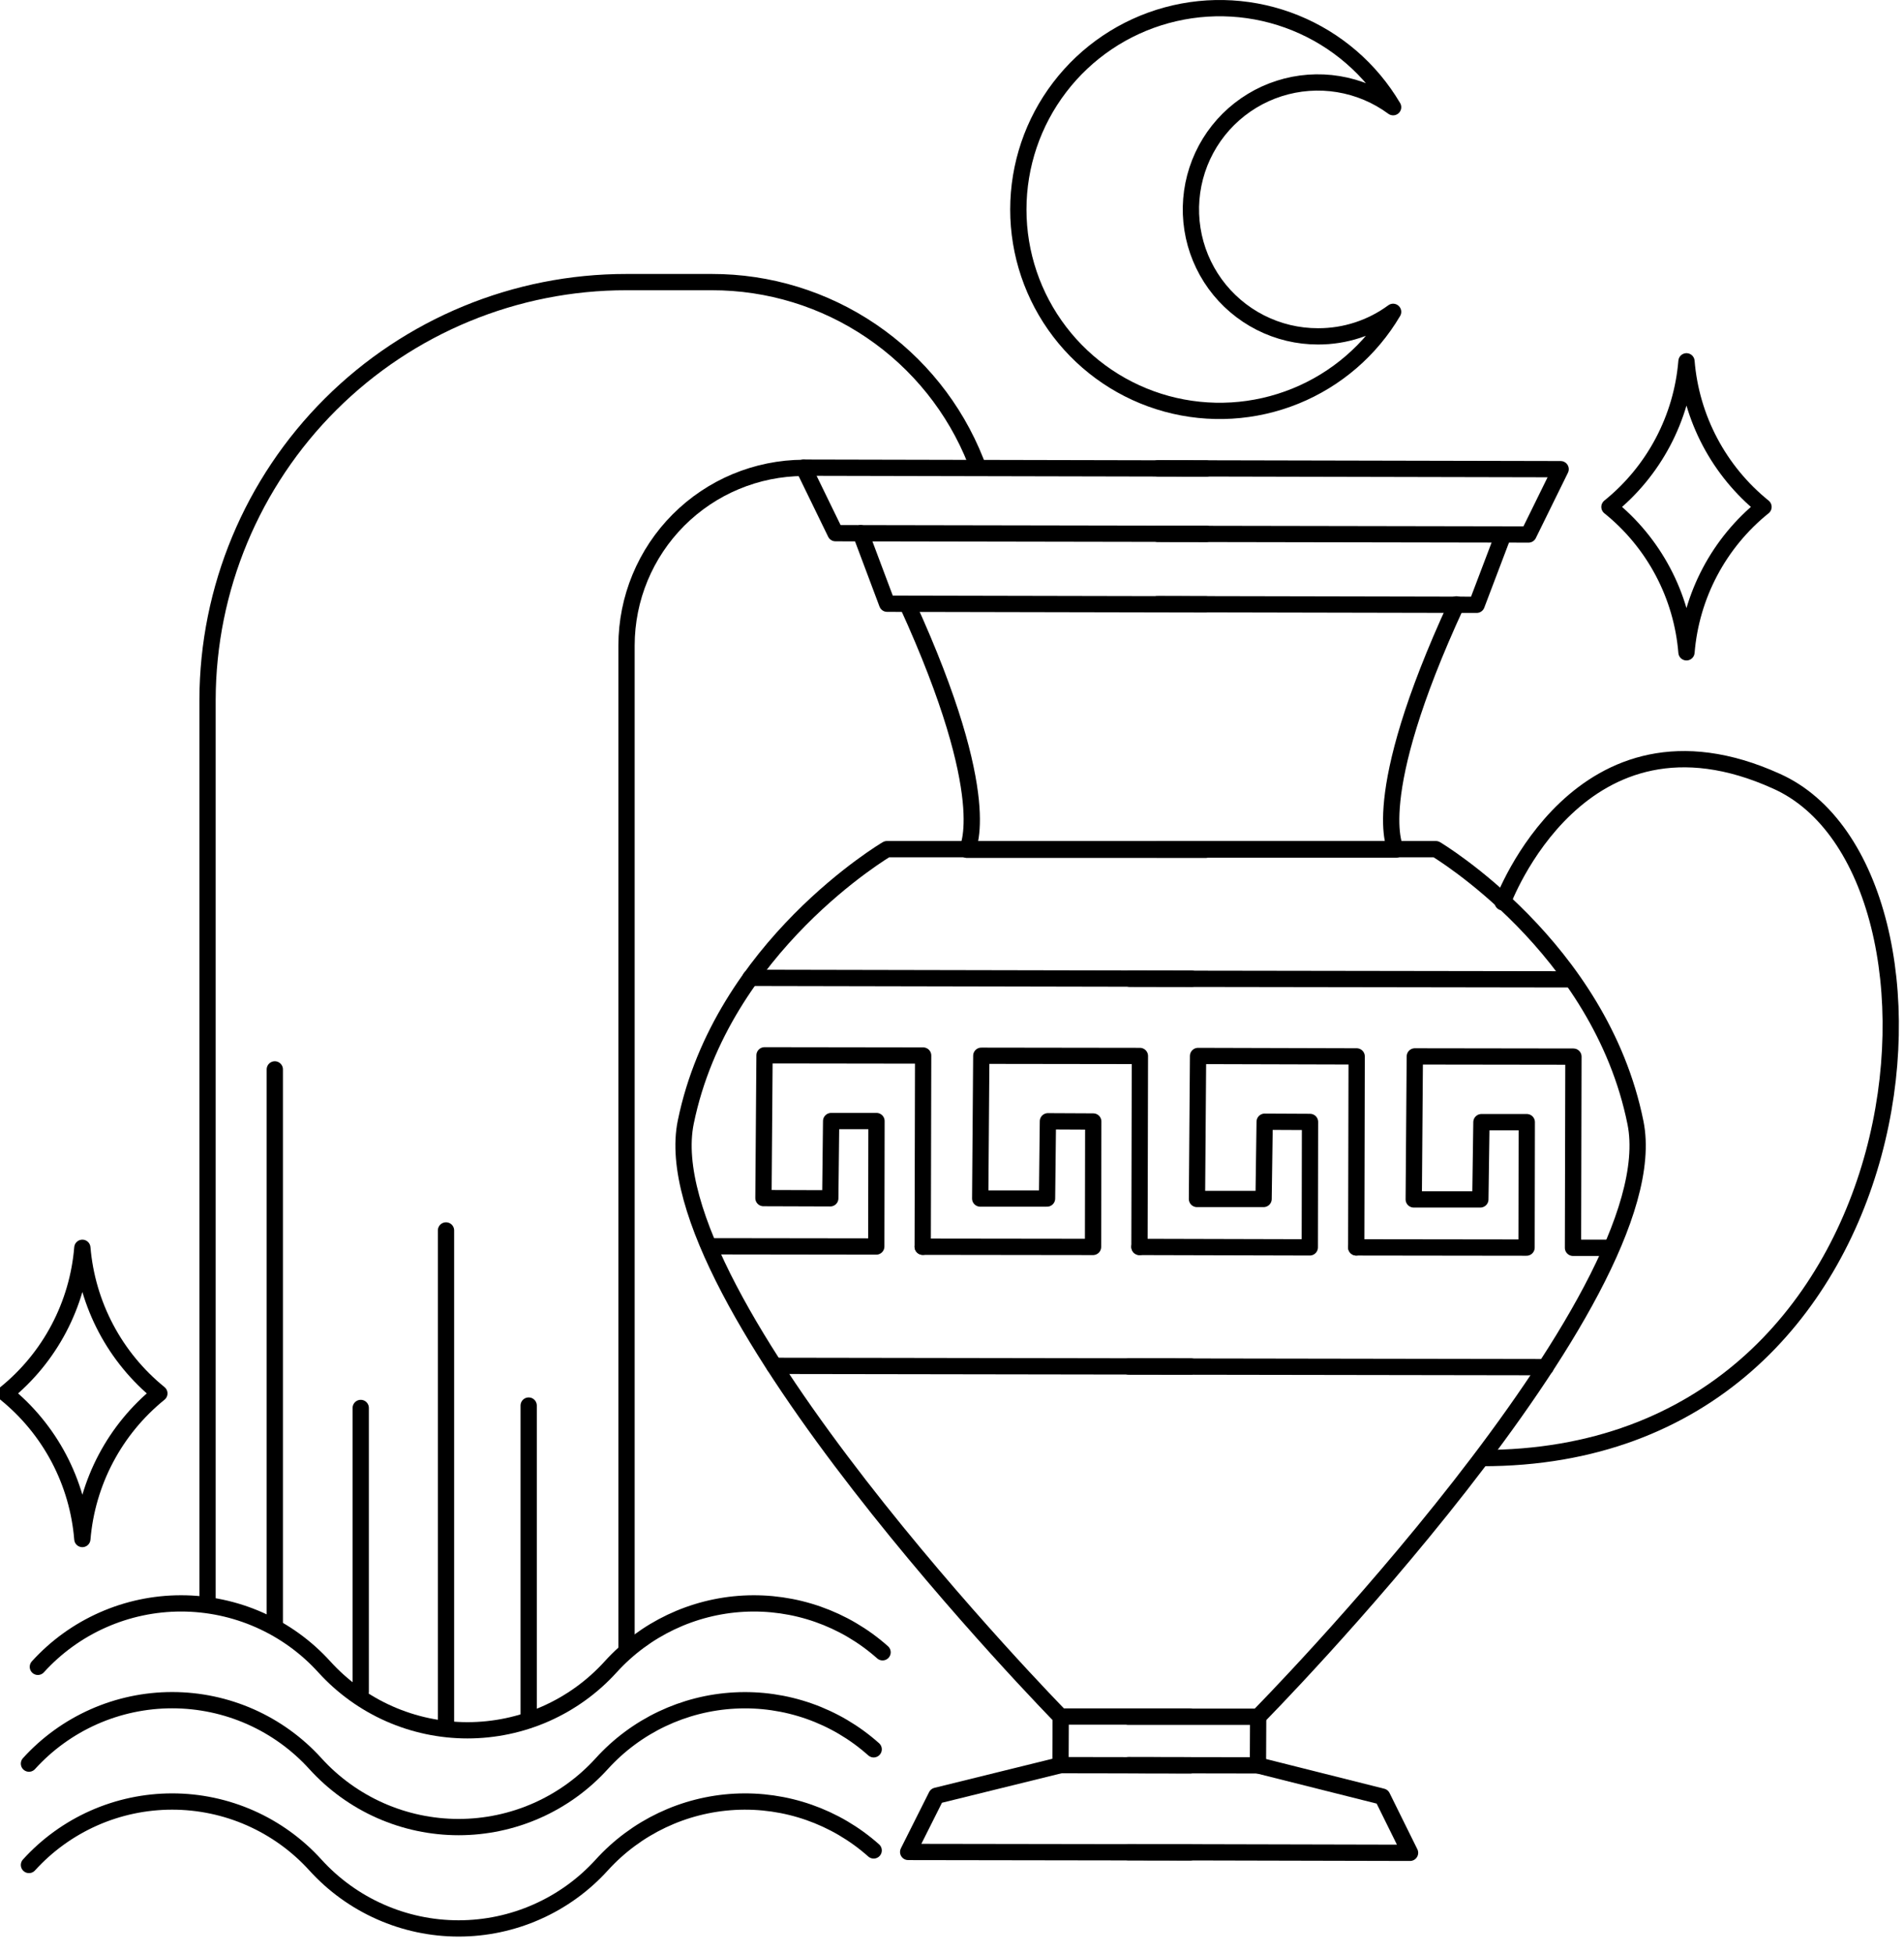 <?xml version="1.0" encoding="UTF-8"?>
<svg preserveAspectRatio="xMidYMid slice" xmlns="http://www.w3.org/2000/svg" width="234px" height="240px" viewBox="0 0 88 90" fill="none">
  <g clip-path="url(#clip0_1_2871)">
    <path d="M55.72 24.6L38.63 24.57L37.16 21.55L55.72 21.59" stroke="currentcolor" stroke-width="0.75" stroke-linecap="round" stroke-linejoin="round"></path>
    <path d="M55.71 27.85L41.01 27.82L39.79 24.57" stroke="currentcolor" stroke-width="0.75" stroke-linecap="round" stroke-linejoin="round"></path>
    <path d="M55.69 39.16H44.69C44.69 39.16 46.07 36.88 41.94 27.84" stroke="currentcolor" stroke-width="0.75" stroke-linecap="round" stroke-linejoin="round"></path>
    <path d="M55 79.1H49C49 79.1 30.07 59.81 31.73 51.71C33.39 43.61 41 39.13 41 39.13H66.3C66.3 39.13 73.87 43.63 75.5 51.74C77.13 59.85 58.11 79.11 58.11 79.11H52.11" stroke="currentcolor" stroke-width="0.75" stroke-linecap="round" stroke-linejoin="round"></path>
    <path d="M54.98 81.35L49 81.34L49.01 79.09" stroke="currentcolor" stroke-width="0.75" stroke-linecap="round" stroke-linejoin="round"></path>
    <path d="M54.97 85.36L41.98 85.34L43.28 82.75L49 81.34" stroke="currentcolor" stroke-width="0.75" stroke-linecap="round" stroke-linejoin="round"></path>
    <path d="M34.71 45.06L55.04 45.1" stroke="currentcolor" stroke-width="0.75" stroke-linecap="round" stroke-linejoin="round"></path>
    <path d="M35.81 62.94L55.01 62.97" stroke="currentcolor" stroke-width="0.75" stroke-linecap="round" stroke-linejoin="round"></path>
    <path d="M62.63 57.48L70.48 57.49L70.49 51.71H68.4L68.35 55.27H65.28L65.33 48.68L72.64 48.69L72.62 57.5H74.37" stroke="currentcolor" stroke-width="0.75" stroke-linecap="round" stroke-linejoin="round"></path>
    <path d="M53.49 21.58L72.05 21.62L70.57 24.63L53.48 24.6" stroke="currentcolor" stroke-width="0.75" stroke-linecap="round" stroke-linejoin="round"></path>
    <path d="M53.48 27.84L68.18 27.87L69.41 24.63" stroke="currentcolor" stroke-width="0.75" stroke-linecap="round" stroke-linejoin="round"></path>
    <path d="M53.46 39.15H64.46C64.46 39.15 63.08 36.87 67.25 27.85" stroke="currentcolor" stroke-width="0.75" stroke-linecap="round" stroke-linejoin="round"></path>
    <path d="M52.13 81.34L58.1 81.35L58.11 79.11" stroke="currentcolor" stroke-width="0.75" stroke-linecap="round" stroke-linejoin="round"></path>
    <path d="M52.12 85.35L65.11 85.38L63.83 82.79L58.1 81.35" stroke="currentcolor" stroke-width="0.75" stroke-linecap="round" stroke-linejoin="round"></path>
    <path d="M72.52 45.13L52.19 45.1" stroke="currentcolor" stroke-width="0.75" stroke-linecap="round" stroke-linejoin="round"></path>
    <path d="M71.36 63L52.16 62.97" stroke="currentcolor" stroke-width="0.75" stroke-linecap="round" stroke-linejoin="round"></path>
    <path d="M69.38 41.58C69.38 41.58 72.93 31.89 82 36C91.32 40.17 89.13 67.22 68.42 67.19" stroke="currentcolor" stroke-width="0.75" stroke-linecap="round" stroke-linejoin="round"></path>
    <path d="M62.63 57.48L62.65 48.68L55.34 48.66L55.29 55.25H58.36L58.41 51.69L60.5 51.7L60.49 57.48L52.64 57.46" stroke="currentcolor" stroke-width="0.75" stroke-linecap="round" stroke-linejoin="round"></path>
    <path d="M52.64 57.46L52.66 48.66L45.35 48.65L45.3 55.23H48.38L48.42 51.67L50.51 51.68L50.5 57.46L42.65 57.45" stroke="currentcolor" stroke-width="0.75" stroke-linecap="round" stroke-linejoin="round"></path>
    <path d="M42.65 57.45L42.67 48.64L35.36 48.63L35.31 55.21L38.39 55.22L38.43 51.66H40.52L40.51 57.44L33.02 57.43" stroke="currentcolor" stroke-width="0.75" stroke-linecap="round" stroke-linejoin="round"></path>
    <path d="M7.47 64.21C6.456 65.031 5.618 66.048 5.008 67.202C4.398 68.355 4.028 69.62 3.92 70.92C3.815 69.62 3.447 68.355 2.839 67.202C2.23 66.048 1.394 65.031 0.38 64.21C1.393 63.389 2.229 62.371 2.837 61.218C3.445 60.064 3.814 58.8 3.92 57.5C4.029 58.8 4.4 60.064 5.01 61.218C5.62 62.371 6.457 63.389 7.47 64.21Z" stroke="currentcolor" stroke-width="0.75" stroke-linecap="round" stroke-linejoin="round"></path>
    <path d="M81.4 23.36C80.384 24.177 79.546 25.193 78.936 26.345C78.325 27.497 77.956 28.761 77.85 30.06C77.744 28.761 77.375 27.497 76.764 26.345C76.154 25.193 75.316 24.177 74.3 23.36C75.316 22.54 76.154 21.523 76.764 20.369C77.374 19.216 77.744 17.951 77.85 16.65C77.956 17.951 78.326 19.216 78.936 20.369C79.546 21.523 80.385 22.54 81.4 23.36Z" stroke="currentcolor" stroke-width="0.75" stroke-linecap="round" stroke-linejoin="round"></path>
    <path d="M40.8 76.14C39.044 74.579 36.743 73.774 34.397 73.899C32.051 74.025 29.849 75.071 28.27 76.81C27.435 77.731 26.416 78.467 25.279 78.971C24.143 79.474 22.913 79.734 21.67 79.734C20.427 79.734 19.197 79.474 18.061 78.971C16.924 78.467 15.905 77.731 15.07 76.81C14.235 75.889 13.216 75.153 12.079 74.65C10.943 74.146 9.713 73.886 8.47 73.886C7.227 73.886 5.997 74.146 4.861 74.65C3.724 75.153 2.705 75.889 1.87 76.81" stroke="currentcolor" stroke-width="0.75" stroke-linecap="round" stroke-linejoin="round"></path>
    <path d="M40.39 80.61C38.637 79.045 36.336 78.237 33.989 78.361C31.642 78.484 29.439 79.53 27.86 81.27C27.025 82.191 26.006 82.927 24.869 83.431C23.733 83.934 22.503 84.194 21.26 84.194C20.017 84.194 18.787 83.934 17.651 83.431C16.514 82.927 15.495 82.191 14.66 81.27C13.825 80.349 12.806 79.613 11.669 79.109C10.533 78.606 9.303 78.346 8.06 78.346C6.817 78.346 5.587 78.606 4.451 79.109C3.314 79.613 2.295 80.349 1.46 81.27" stroke="currentcolor" stroke-width="0.75" stroke-linecap="round" stroke-linejoin="round"></path>
    <path d="M40.39 85.27C38.634 83.709 36.333 82.904 33.987 83.029C31.641 83.155 29.439 84.201 27.86 85.94C27.025 86.861 26.006 87.597 24.869 88.1C23.733 88.604 22.503 88.864 21.26 88.864C20.017 88.864 18.787 88.604 17.651 88.1C16.514 87.597 15.495 86.861 14.66 85.94C13.825 85.019 12.806 84.283 11.669 83.779C10.533 83.276 9.303 83.016 8.06 83.016C6.817 83.016 5.587 83.276 4.451 83.779C3.314 84.283 2.295 85.019 1.46 85.94" stroke="currentcolor" stroke-width="0.75" stroke-linecap="round" stroke-linejoin="round"></path>
    <path d="M45.21 21.56L45.09 21.25C44.125 18.814 42.449 16.724 40.28 15.253C38.112 13.781 35.551 12.996 32.93 13H29C23.889 12.995 18.985 15.018 15.365 18.625C11.744 22.233 9.703 27.129 9.69 32.24V73.89" stroke="currentcolor" stroke-width="0.75" stroke-linecap="round" stroke-linejoin="round"></path>
    <path d="M12.79 49.28V74.78" stroke="currentcolor" stroke-width="0.75" stroke-linecap="round" stroke-linejoin="round"></path>
    <path d="M16.75 64.88V77.96" stroke="currentcolor" stroke-width="0.75" stroke-linecap="round" stroke-linejoin="round"></path>
    <path d="M20.68 56.7V79.48" stroke="currentcolor" stroke-width="0.75" stroke-linecap="round" stroke-linejoin="round"></path>
    <path d="M24.49 64.77V79.09" stroke="currentcolor" stroke-width="0.75" stroke-linecap="round" stroke-linejoin="round"></path>
    <path d="M37.16 21.56C34.995 21.568 32.921 22.433 31.392 23.966C29.863 25.499 29.003 27.575 29 29.74V76" stroke="currentcolor" stroke-width="0.75" stroke-linecap="round" stroke-linejoin="round"></path>
    <path d="M60.87 15.5C62.115 15.504 63.328 15.108 64.33 14.37C63.296 16.123 61.714 17.488 59.828 18.253C57.942 19.019 55.857 19.143 53.893 18.608C51.93 18.072 50.197 16.905 48.962 15.287C47.726 13.669 47.057 11.69 47.057 9.655C47.057 7.62 47.726 5.641 48.962 4.023C50.197 2.405 51.93 1.239 53.893 0.703C55.857 0.167 57.942 0.291 59.828 1.057C61.714 1.822 63.296 3.187 64.33 4.94C63.585 4.391 62.721 4.027 61.808 3.877C60.895 3.727 59.959 3.796 59.078 4.078C58.197 4.36 57.395 4.847 56.738 5.499C56.082 6.151 55.589 6.949 55.301 7.829C55.013 8.708 54.938 9.643 55.081 10.557C55.224 11.471 55.583 12.338 56.126 13.087C56.67 13.835 57.383 14.444 58.208 14.864C59.032 15.284 59.945 15.502 60.87 15.5Z" stroke="currentcolor" stroke-width="0.75" stroke-linecap="round" stroke-linejoin="round"></path>
  </g>
  <defs>
    <clipPath id="clip0_1_2871">
      <rect width="87.65" height="89.24" fill="currentcolor"></rect>
    </clipPath>
  </defs>
</svg>
